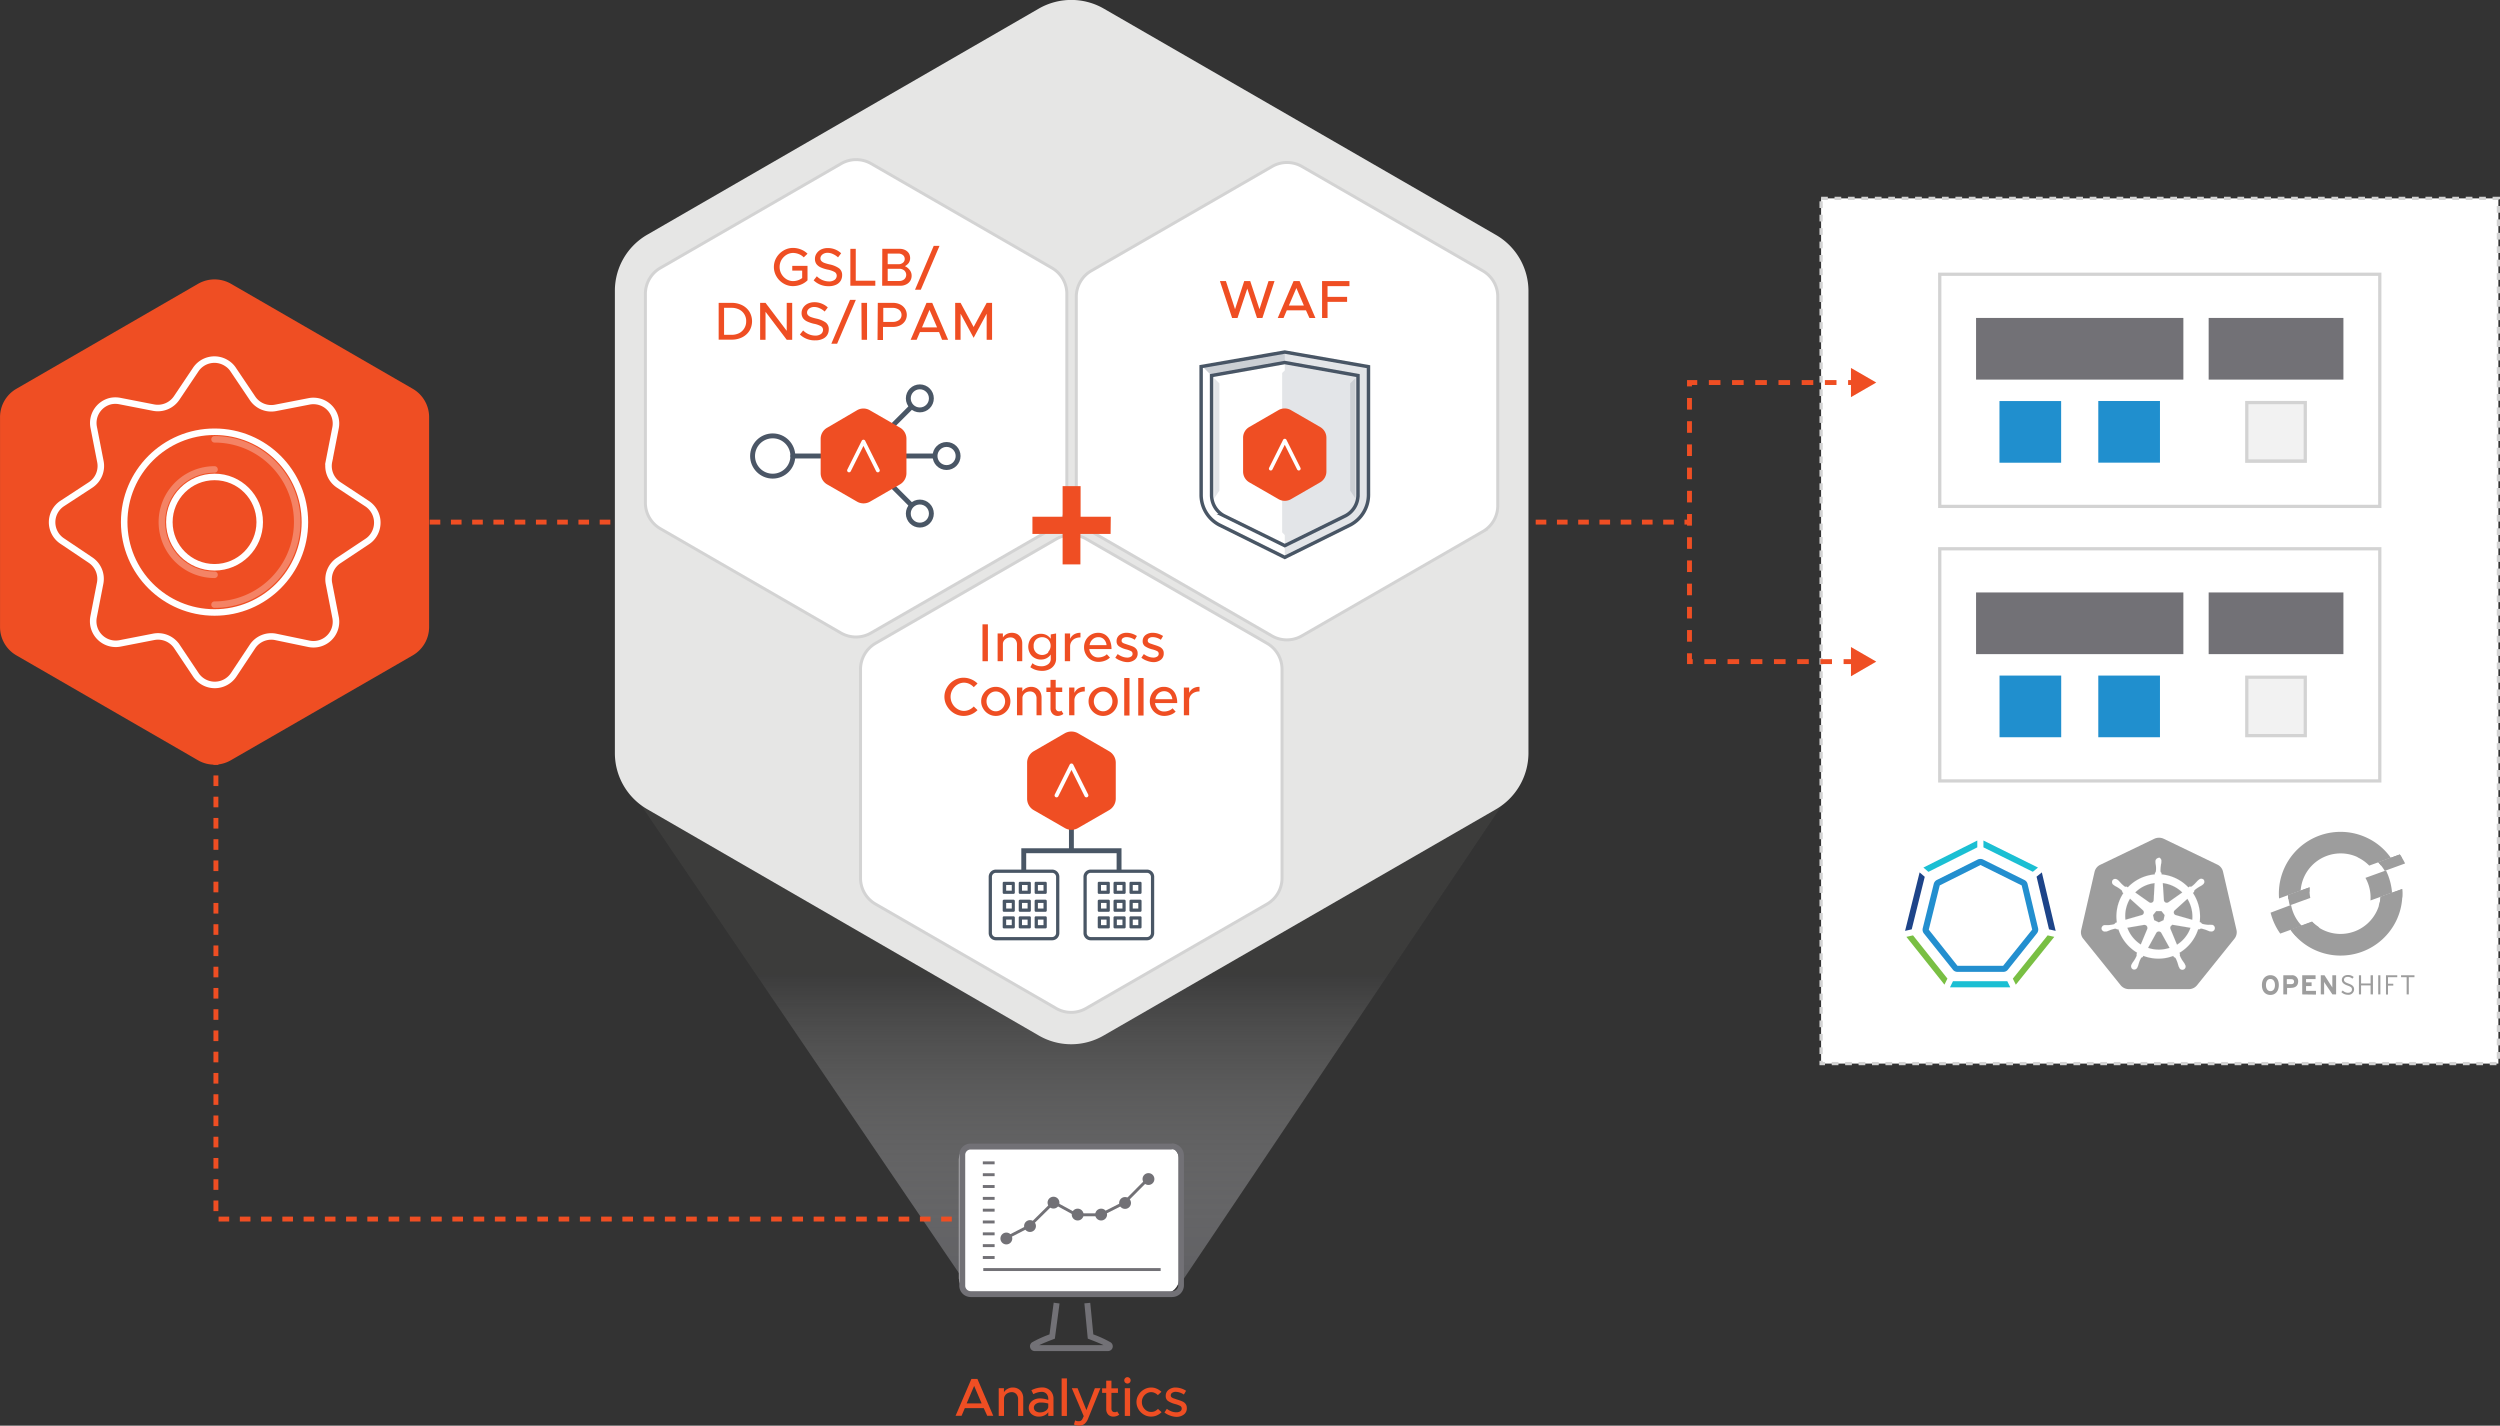 <svg xmlns="http://www.w3.org/2000/svg" xmlns:xlink="http://www.w3.org/1999/xlink" viewBox="0 0 383.49 218.69"><rect x="0" y="0" width="383.49" height="218.69" fill="#333333" stroke="none"/><defs><style>.cls-1{fill:url(#linear-gradient);}.cls-14,.cls-2,.cls-21,.cls-24,.cls-25,.cls-26,.cls-27,.cls-28,.cls-30,.cls-32,.cls-4,.cls-5{fill:none;}.cls-2,.cls-23,.cls-3,.cls-32{stroke:#ef4e23;}.cls-2,.cls-20,.cls-21,.cls-25,.cls-26,.cls-27,.cls-32,.cls-4,.cls-5,.cls-6,.cls-7{stroke-miterlimit:10;}.cls-2,.cls-25,.cls-26,.cls-27,.cls-32{stroke-width:0.75px;}.cls-2{stroke-dasharray:1.63 1.63;}.cls-23,.cls-3,.cls-31{fill:#ef4e23;}.cls-23,.cls-24,.cls-27,.cls-28,.cls-3,.cls-30,.cls-5{stroke-linecap:round;}.cls-23,.cls-24,.cls-28,.cls-3,.cls-30{stroke-linejoin:round;}.cls-3{stroke-width:0.85px;}.cls-14,.cls-24,.cls-28,.cls-30,.cls-4,.cls-5{stroke:#fff;}.cls-5{opacity:0.3;}.cls-22,.cls-5{isolation:isolate;}.cls-13,.cls-20,.cls-6,.cls-7{fill:#fff;}.cls-20,.cls-6,.cls-7{stroke:#d3d3d3;}.cls-6,.cls-7{stroke-width:0.5px;}.cls-6{stroke-dasharray:1.03 1.03;}.cls-8{fill:#727176;}.cls-9{fill:#208fce;}.cls-10{fill:#f2f2f2;}.cls-11{fill:#d3d3d3;}.cls-12{fill:#9d9d9d;}.cls-14{stroke-width:0.01px;}.cls-15{fill:#238fcf;}.cls-16{fill:#1bbfd3;}.cls-17{fill:#79bf43;}.cls-18{fill:#1d4489;}.cls-19{fill:#e6e6e5;}.cls-20{stroke-width:0.46px;}.cls-21,.cls-25,.cls-27{stroke:#495665;}.cls-21{stroke-width:0.53px;}.cls-22,.cls-29{fill:#495665;}.cls-22{opacity:0.15;}.cls-23{stroke-width:0.39px;}.cls-24{stroke-width:0.57px;}.cls-26{stroke:#4b5666;}.cls-28{stroke-width:0.59px;}.cls-30{stroke-width:0.61px;}.cls-32{stroke-dasharray:1.78 1.78;}</style><linearGradient id="linear-gradient" x1="164.35" y1="197.2" x2="164.35" y2="119.11" gradientUnits="userSpaceOnUse"><stop offset="0" stop-color="#727277" stop-opacity="0.7"/><stop offset="0.61" stop-color="#e6e6e5" stop-opacity="0.05"/></linearGradient></defs><g id="Layer_2" data-name="Layer 2"><g id="Layer_1-2" data-name="Layer 1"><polygon class="cls-1" points="148.39 197.2 95.35 119.11 233.35 119.11 180.93 197.13 148.39 197.2"/><line class="cls-2" x1="225.79" y1="80.09" x2="259.16" y2="80.09"/><line class="cls-2" x1="65.91" y1="80.09" x2="101.8" y2="80.09"/><g id="Layer_2-2" data-name="Layer 2"><g id="Layer_1-2-2" data-name="Layer 1-2"><path class="cls-3" d="M.43,64V96.17a4.59,4.59,0,0,0,2.31,4l27.84,16.08a4.6,4.6,0,0,0,4.62,0l27.89-16.08a4.61,4.61,0,0,0,2.31-4V64a4.6,4.6,0,0,0-2.31-4L35.22,43.9a4.65,4.65,0,0,0-4.62,0L2.74,60A4.6,4.6,0,0,0,.43,64Z"/><path class="cls-4" d="M35.79,56.72l2.94,4.37a3.46,3.46,0,0,0,3.53,1.48l5.14-1a3.46,3.46,0,0,1,4.07,4.07l-1,5.11a3.48,3.48,0,0,0,1.48,3.63l4.36,2.88a3.49,3.49,0,0,1,1,4.82,3.34,3.34,0,0,1-1,1l-4.36,2.9a3.47,3.47,0,0,0-1.48,3.57l1,5.14a3.45,3.45,0,0,1-2.7,4.07,3.51,3.51,0,0,1-1.37,0l-5.14-1.07a3.46,3.46,0,0,0-3.53,1.48l-2.9,4.37a3.49,3.49,0,0,1-5.77,0l-2.92-4.37a3.49,3.49,0,0,0-3.58-1.48l-5.13,1a3.46,3.46,0,0,1-4.07-2.71,3.51,3.51,0,0,1,0-1.37l1-5.14a3.46,3.46,0,0,0-1.48-3.56L9.55,83a3.45,3.45,0,0,1,0-5.77l4.36-2.85a3.48,3.48,0,0,0,1.48-3.63l-1-5.12A3.45,3.45,0,0,1,17,61.52a3.61,3.61,0,0,1,1.39,0l5.13,1a3.48,3.48,0,0,0,3.58-1.47L30,56.73a3.45,3.45,0,0,1,4.79-1A3.21,3.21,0,0,1,35.79,56.72Z"/><circle class="cls-4" cx="32.91" cy="80.09" r="6.93"/><path class="cls-5" d="M32.91,88.17a8.08,8.08,0,0,1,0-16.16"/><circle class="cls-4" cx="32.91" cy="80.09" r="13.86"/><path class="cls-5" d="M32.91,67.39a12.68,12.68,0,1,1,0,25.36"/></g></g><rect class="cls-6" x="279.35" y="30.43" width="103.89" height="132.72"/><rect class="cls-7" x="297.55" y="42.07" width="67.5" height="35.61"/><rect class="cls-8" x="303.12" y="48.77" width="31.8" height="9.46"/><rect class="cls-9" x="306.71" y="61.51" width="9.46" height="9.46" transform="translate(245.2 377.69) rotate(-90)"/><rect class="cls-9" x="321.87" y="61.51" width="9.46" height="9.46" transform="translate(260.36 392.84) rotate(-90)"/><rect class="cls-10" x="344.65" y="61.76" width="8.96" height="8.96"/><path class="cls-11" d="M353.37,62v8.46H344.9V62h8.47m.5-.5H344.4V71h9.47V61.51Z"/><rect class="cls-8" x="338.8" y="48.77" width="20.67" height="9.46"/><rect class="cls-7" x="297.55" y="84.18" width="67.5" height="35.61"/><rect class="cls-8" x="303.12" y="90.88" width="31.8" height="9.46"/><rect class="cls-9" x="306.71" y="103.63" width="9.46" height="9.46" transform="translate(203.09 419.8) rotate(-90)"/><rect class="cls-9" x="321.87" y="103.63" width="9.46" height="9.46" transform="translate(218.24 434.96) rotate(-90)"/><rect class="cls-10" x="344.65" y="103.88" width="8.96" height="8.96"/><path class="cls-11" d="M353.37,104.13v8.46H344.9v-8.46h8.47m.5-.5H344.4v9.46h9.47v-9.46Z"/><rect class="cls-8" x="338.8" y="90.88" width="20.67" height="9.46"/><path class="cls-12" d="M331.07,128.51a1.56,1.56,0,0,0-.6.15l-8.31,4a1.6,1.6,0,0,0-.86,1.07l-2.05,8.92a1.57,1.57,0,0,0,.21,1.21l.09.12,5.75,7.15a1.63,1.63,0,0,0,1.25.6h9.22a1.62,1.62,0,0,0,1.24-.59l5.75-7.15a1.59,1.59,0,0,0,.31-1.33L341,133.7a1.57,1.57,0,0,0-.86-1.07l-8.31-4A1.66,1.66,0,0,0,331.07,128.51Z"/><path class="cls-13" d="M331.14,142.88a.41.41,0,0,1,.21.05.41.41,0,0,1,.19.18h0l1.27,2.29a4.84,4.84,0,0,1-.51.14,5.09,5.09,0,0,1-2.8-.14l1.26-2.29h0A.46.46,0,0,1,331.14,142.88Zm-2.17-1a.43.43,0,0,1,.42.34.48.48,0,0,1,0,.27h0l-1,2.4a5.16,5.16,0,0,1-2.07-2.58l2.57-.44H329Zm4.35,0h.11l2.59.44a5.12,5.12,0,0,1-2.08,2.6l-1-2.42h0a.45.45,0,0,1,.21-.57A.53.53,0,0,1,333.32,141.82Zm-2.56-2.13h.8l.49.62-.17.78-.72.34-.72-.34-.18-.78Zm4.78-1.88a5.26,5.26,0,0,1,.75,3.23l-2.52-.72h0a.43.43,0,0,1-.31-.52.36.36,0,0,1,.14-.23h0Zm-8.78,0,1.95,1.75h0a.44.44,0,0,1,.06.6.39.39,0,0,1-.23.15h0l-2.51.72A5.16,5.16,0,0,1,326.76,137.81Zm5-2.41a5.15,5.15,0,0,1,3,1.44l-2.13,1.5h0a.44.44,0,0,1-.6-.08.42.42,0,0,1-.1-.25h0Zm-1.25,0-.14,2.61h0a.44.44,0,0,1-.44.42.45.45,0,0,1-.26-.08h0l-2.14-1.51a5,5,0,0,1,2.46-1.35Zm.63-3.86a.53.53,0,0,0-.5.56h0v.13a3.54,3.54,0,0,0,.07.47,4.87,4.87,0,0,1,0,.9.5.5,0,0,1-.16.26v.21a5.61,5.61,0,0,0-.9.14,6.44,6.44,0,0,0-3.25,1.85l-.18-.12a.38.38,0,0,1-.29,0,4.07,4.07,0,0,1-.67-.61c-.12-.12-.2-.23-.33-.35l-.11-.08a.54.54,0,0,0-.35-.13.45.45,0,0,0-.39.17.51.51,0,0,0,.12.73h0l.11.08a2.91,2.91,0,0,0,.41.24,5.51,5.51,0,0,1,.74.52.53.53,0,0,1,.1.29l.16.14a6.48,6.48,0,0,0-1,4.49l-.2.06a.92.92,0,0,1-.22.22,4.16,4.16,0,0,1-.89.14c-.16,0-.3,0-.48,0l-.13,0h0a.53.53,0,0,0-.42.61.52.52,0,0,0,.64.36h0l.13,0a4.49,4.49,0,0,0,.44-.17,4.61,4.61,0,0,1,.87-.26.59.59,0,0,1,.29.11l.21,0a6.54,6.54,0,0,0,2.87,3.58l-.09.22a.45.45,0,0,1,0,.28,4.52,4.52,0,0,1-.45.81,3.77,3.77,0,0,0-.26.39l-.07.14a.53.53,0,0,0,.21.7.52.52,0,0,0,.69-.28h0a.75.75,0,0,0,.06-.13c.07-.16.1-.3.15-.45a3.35,3.35,0,0,1,.38-.89.38.38,0,0,1,.22-.11l.11-.2a6.48,6.48,0,0,0,3.74.27,8.34,8.34,0,0,0,.85-.26,1.82,1.82,0,0,1,.1.19.42.42,0,0,1,.26.15,5.22,5.22,0,0,1,.34.84,4.75,4.75,0,0,0,.14.46l.07.12a.5.5,0,1,0,.89-.42.84.84,0,0,0-.06-.14,3.83,3.83,0,0,0-.27-.39,5,5,0,0,1-.44-.79.39.39,0,0,1,0-.29,1.56,1.56,0,0,1-.08-.21,6.43,6.43,0,0,0,2.86-3.6l.22,0a.38.38,0,0,1,.28-.11,4.76,4.76,0,0,1,.86.26c.16.06.28.12.45.17l.13,0h0a.5.5,0,1,0,.23-1l-.15,0a3.88,3.88,0,0,0-.48,0,5.14,5.14,0,0,1-.89-.15.52.52,0,0,1-.21-.21l-.2-.06a6.51,6.51,0,0,0-.11-2.32,6.43,6.43,0,0,0-.93-2.16l.18-.15a.43.43,0,0,1,.09-.29,5.51,5.51,0,0,1,.74-.52,2.91,2.91,0,0,0,.41-.24.48.48,0,0,0,.11-.09.52.52,0,0,0,.13-.73.54.54,0,0,0-.75,0l-.11.09c-.13.11-.21.22-.33.34a4.07,4.07,0,0,1-.67.61.46.46,0,0,1-.3,0l-.19.14a6.51,6.51,0,0,0-4.12-2,2,2,0,0,1,0-.22.39.39,0,0,1-.16-.25,5,5,0,0,1,.06-.9c0-.16.06-.3.07-.47s0-.1,0-.14A.53.53,0,0,0,331.16,131.54Z"/><path class="cls-14" d="M331.14,142.88a.41.41,0,0,1,.21.05.41.41,0,0,1,.19.18h0l1.27,2.29a4.84,4.84,0,0,1-.51.14,5.09,5.09,0,0,1-2.8-.14l1.26-2.29h0A.46.46,0,0,1,331.14,142.88Zm-2.17-1a.43.43,0,0,1,.42.34.48.48,0,0,1,0,.27h0l-1,2.4a5.16,5.16,0,0,1-2.07-2.58l2.57-.44H329Zm4.35,0h.11l2.59.44a5.12,5.12,0,0,1-2.08,2.6l-1-2.42h0a.45.45,0,0,1,.21-.57A.53.53,0,0,1,333.32,141.82Zm-2.56-2.13h.8l.49.62-.17.78-.72.34-.72-.34-.18-.78Zm4.78-1.88a5.26,5.26,0,0,1,.75,3.23l-2.52-.72h0a.43.43,0,0,1-.31-.52.36.36,0,0,1,.14-.23h0Zm-8.78,0,1.95,1.75h0a.44.44,0,0,1,.06.6.39.39,0,0,1-.23.15h0l-2.51.72A5.16,5.16,0,0,1,326.76,137.81Zm5-2.41a5.15,5.15,0,0,1,3,1.44l-2.13,1.5h0a.44.44,0,0,1-.6-.08.42.42,0,0,1-.1-.25h0Zm-1.25,0-.14,2.61h0a.44.44,0,0,1-.44.42.45.45,0,0,1-.26-.08h0l-2.14-1.51a5,5,0,0,1,2.46-1.35Zm.63-3.86a.53.53,0,0,0-.5.56h0v.13a3.54,3.54,0,0,0,.07.47,4.87,4.87,0,0,1,0,.9.5.5,0,0,1-.16.26v.21a5.61,5.61,0,0,0-.9.14,6.44,6.44,0,0,0-3.25,1.85l-.18-.12a.38.38,0,0,1-.29,0,4.07,4.07,0,0,1-.67-.61c-.12-.12-.2-.23-.33-.35l-.11-.08a.54.54,0,0,0-.35-.13.45.45,0,0,0-.39.17.51.51,0,0,0,.12.73h0l.11.08a2.91,2.91,0,0,0,.41.24,5.51,5.51,0,0,1,.74.52.53.53,0,0,1,.1.29l.16.14a6.48,6.48,0,0,0-1,4.49l-.2.06a.92.92,0,0,1-.22.22,4.16,4.16,0,0,1-.89.14c-.16,0-.3,0-.48,0l-.13,0h0a.53.53,0,0,0-.42.61.52.52,0,0,0,.64.36h0l.13,0a4.49,4.49,0,0,0,.44-.17,4.61,4.61,0,0,1,.87-.26.59.59,0,0,1,.29.11l.21,0a6.54,6.54,0,0,0,2.87,3.58l-.09.22a.45.45,0,0,1,0,.28,4.52,4.52,0,0,1-.45.81,3.77,3.77,0,0,0-.26.39l-.07.14a.53.53,0,0,0,.21.7.52.52,0,0,0,.69-.28h0a.75.75,0,0,0,.06-.13c.07-.16.1-.3.15-.45a3.35,3.35,0,0,1,.38-.89.38.38,0,0,1,.22-.11l.11-.2a6.48,6.48,0,0,0,3.74.27,8.34,8.34,0,0,0,.85-.26,1.82,1.82,0,0,1,.1.19.42.42,0,0,1,.26.15,5.22,5.22,0,0,1,.34.84,4.75,4.75,0,0,0,.14.46l.07.12a.5.5,0,1,0,.89-.42.84.84,0,0,0-.06-.14,3.83,3.83,0,0,0-.27-.39,5,5,0,0,1-.44-.79.39.39,0,0,1,0-.29,1.56,1.56,0,0,1-.08-.21,6.43,6.43,0,0,0,2.86-3.6l.22,0a.38.38,0,0,1,.28-.11,4.76,4.76,0,0,1,.86.26c.16.06.28.12.45.17l.13,0h0a.5.5,0,1,0,.23-1l-.15,0a3.88,3.88,0,0,0-.48,0,5.14,5.14,0,0,1-.89-.15.52.52,0,0,1-.21-.21l-.2-.06a6.51,6.51,0,0,0-.11-2.32,6.43,6.43,0,0,0-.93-2.16l.18-.15a.43.43,0,0,1,.09-.29,5.51,5.51,0,0,1,.74-.52,2.91,2.91,0,0,0,.41-.24.48.48,0,0,0,.11-.09.52.52,0,0,0,.13-.73.54.54,0,0,0-.75,0l-.11.09c-.13.11-.21.22-.33.34a4.07,4.07,0,0,1-.67.61.46.46,0,0,1-.3,0l-.19.14a6.51,6.51,0,0,0-4.12-2,2,2,0,0,1,0-.22.39.39,0,0,1-.16-.25,5,5,0,0,1,.06-.9c0-.16.06-.3.07-.47s0-.1,0-.14A.53.53,0,0,0,331.16,131.54Z"/><path id="path44560" class="cls-12" d="M368.93,132.45a9.58,9.58,0,0,0-.81-1.38l-3.31,1.21a6.18,6.18,0,0,1,1,1.31Zm-14.64,3.66-3.31,1.2a9,9,0,0,0,.26,1.57l3.15-1.14a5.92,5.92,0,0,1-.1-1.63"/><path id="path44564" class="cls-12" d="M361.64,131.51a6.11,6.11,0,0,1,1.79,1.27l3.31-1.2a9.3,9.3,0,0,0-3.69-3.08,9.46,9.46,0,0,0-13.45,9.32l3.31-1.21a6.27,6.27,0,0,1,.55-2.13,6.16,6.16,0,0,1,8.18-3"/><path id="path44572" class="cls-12" d="M365.17,137.56a6,6,0,0,1-.55,2.13,6.16,6.16,0,0,1-8.18,3,5.93,5.93,0,0,1-1.79-1.27l-3.31,1.2a9.33,9.33,0,0,0,3.7,3.08,9.49,9.49,0,0,0,12.59-4.58,9.39,9.39,0,0,0,.85-4.73l-3.31,1.2Z"/><path id="path44576" class="cls-12" d="M366,133.52l-3.15,1.14a6.14,6.14,0,0,1,.77,3.47l3.31-1.2a9.56,9.56,0,0,0-.93-3.41m-14.54,5.29L348.3,140a9.58,9.58,0,0,0,1.48,3.21l3.3-1.2a6.18,6.18,0,0,1-1.63-3.15"/><path id="path44584" class="cls-12" d="M368.45,131.57c-.1-.17-.21-.33-.33-.5l-3.31,1.21a6,6,0,0,1,.41.47Zm-14.17,5.2a4.85,4.85,0,0,1,0-.66l-3.31,1.2c0,.22,0,.43.07.64l3.23-1.18Z"/><path id="path44588" class="cls-12" d="M368.48,136.36l-3.31,1.2a5.42,5.42,0,0,1-.28,1.42l3.6-1.31a9.53,9.53,0,0,0,0-1.31m-17.14,6.23a11.8,11.8,0,0,0,.84,1l3.6-1.32a5.93,5.93,0,0,1-1.13-.91Z"/><path id="path44622" class="cls-12" d="M368.31,149.6v.3h.86v2.64h.33V149.9h.87v-.3Zm-2,.3v1h.81v.29h-.81v1.37H366V149.6h1.73v.3Zm-1.5-.3h.33v2.94h-.33Zm-1.17,2.94v-1.38h-1.46v1.38h-.33V149.6h.33v1.26h1.46V149.6H364v2.94Zm-3.49.05a1.39,1.39,0,0,1-1-.41l.22-.24a1.13,1.13,0,0,0,.78.35c.39,0,.63-.19.63-.5s-.16-.43-.7-.62-.85-.44-.85-.86.37-.75.92-.75a1.31,1.31,0,0,1,.9.31l-.21.26a1,1,0,0,0-.71-.28c-.4,0-.57.21-.57.44s.11.38.7.59.85.45.85.89a.86.86,0,0,1-1,.82m-2.32-.05-1.08-1.6a3.64,3.64,0,0,1-.2-.33v1.93H356V149.6h.57l1,1.56a2.64,2.64,0,0,1,.2.33V149.6h.58v2.94Zm-4.64,0V149.6h2.05v.58h-1.46v.51h.85v.57h-.85V152h1.52v.57Zm-1.67-1h-.65v1h-.58V149.6h1.28a.91.91,0,0,1,1,.93c0,.69-.45,1-1.06,1m0-1.33h-.68v.76h.69c.27,0,.42-.13.42-.38s-.17-.38-.43-.38m-3.2,2.42c-.77,0-1.3-.56-1.3-1.51s.54-1.52,1.3-1.52,1.29.56,1.29,1.51-.53,1.52-1.29,1.52m0-2.45c-.41,0-.68.33-.68.93s.28.94.69.94.69-.34.69-.93-.29-.94-.7-.94"/><path class="cls-15" d="M307.27,149.08h-7a.87.87,0,0,1-.71-.34l-4.45-5.56a.93.93,0,0,1-.17-.79l1.69-6.81a.93.93,0,0,1,.48-.6l6.27-3.14a1,1,0,0,1,.81,0l6.35,3.15a.91.91,0,0,1,.48.6l1.62,6.81a.93.93,0,0,1-.18.77L308,148.75A.87.87,0,0,1,307.27,149.08Zm-7-.93h7l4.46-5.55-1.61-6.78-6.32-3.13-6.25,3.13-1.68,6.79Z"/><polygon class="cls-16" points="311.83 133.73 312.62 133.08 304.25 128.93 304.25 129.98 311.83 133.73"/><polygon class="cls-17" points="293.45 143.48 292.43 143.71 298.27 151.04 298.73 150.11 293.45 143.48"/><polygon class="cls-16" points="303.31 129.98 303.31 128.93 295.04 133.08 295.81 133.74 303.31 129.98"/><polygon class="cls-18" points="295.25 134.5 294.46 133.82 292.23 142.79 293.25 142.56 295.25 134.5"/><polygon class="cls-18" points="314.31 142.56 315.33 142.79 313.21 133.82 312.4 134.48 314.31 142.56"/><polygon class="cls-17" points="314.1 143.48 308.76 150.12 309.22 151.05 315.12 143.71 314.1 143.48"/><polygon class="cls-16" points="299.58 150.51 299.12 151.45 308.37 151.45 307.91 150.51 299.58 150.51"/><path class="cls-19" d="M94.32,44.64v70.88a9.94,9.94,0,0,0,5,8.63l60,34.68a9.91,9.91,0,0,0,10,0l60.14-34.68a10,10,0,0,0,5-8.63V44.64a9.94,9.94,0,0,0-5-8.61L169.33,1.33a10,10,0,0,0-10,0L99.29,36A9.93,9.93,0,0,0,94.32,44.64Z"/><path class="cls-20" d="M132,102.68v32a4.6,4.6,0,0,0,2.3,4l27.71,16a4.59,4.59,0,0,0,4.59,0l27.76-16a4.6,4.6,0,0,0,2.3-4v-32a4.6,4.6,0,0,0-2.3-4l-27.73-16a4.61,4.61,0,0,0-4.6,0l-27.73,16A4.62,4.62,0,0,0,132,102.68Z"/><path class="cls-20" d="M99,45.1v32a4.58,4.58,0,0,0,2.3,4l27.7,16a4.61,4.61,0,0,0,4.6,0l27.76-16a4.57,4.57,0,0,0,2.29-4v-32a4.59,4.59,0,0,0-2.29-4l-27.73-16a4.61,4.61,0,0,0-4.6,0l-27.73,16A4.6,4.6,0,0,0,99,45.1Z"/><path class="cls-20" d="M165.1,45.54v32a4.58,4.58,0,0,0,2.3,4l27.7,16a4.61,4.61,0,0,0,4.6,0l27.75-16a4.58,4.58,0,0,0,2.3-4v-32a4.58,4.58,0,0,0-2.3-4l-27.73-16a4.59,4.59,0,0,0-4.59,0l-27.73,16A4.6,4.6,0,0,0,165.1,45.54Z"/><g id="Layer_2-3" data-name="Layer 2"><g id="Layer_1-2-3" data-name="Layer 1-2"><path class="cls-13" d="M187,80.5a5.2,5.2,0,0,1-2.75-4.59V56.23L197.08,54l12.84,2.25V75.91a5.22,5.22,0,0,1-2.75,4.59l-10.09,5Z"/><path class="cls-13" d="M187,80.5a5.2,5.2,0,0,1-2.75-4.59V56.23L197.08,54l12.84,2.25V75.91a5.22,5.22,0,0,1-2.75,4.59l-10.09,5Z"/><path class="cls-21" d="M187,80.5a5.2,5.2,0,0,1-2.75-4.59V56.23L197.08,54l12.84,2.25V75.91a5.22,5.22,0,0,1-2.75,4.59l-10.09,5Z"/><path class="cls-21" d="M185.85,75.91V57.61l11.23-2,11.23,2v18.3a3.61,3.61,0,0,1-1.9,3.2l-9.33,4.59-9.33-4.59A3.61,3.61,0,0,1,185.85,75.91Z"/><path class="cls-22" d="M197.08,55.6l11.23,2v18.3a3.61,3.61,0,0,1-1.9,3.2l-9.33,4.59V82.08l-.4-.41V57.21l.4-.39Z"/><path class="cls-22" d="M209.92,56.23,197.08,54l-12.72,2.14,1.49,1.49,11.23-2,11.23,2V76.18A3.19,3.19,0,0,1,206.62,79l-9.54,4.68V85.5l10.3-5.1a4.84,4.84,0,0,0,2.54-4.24Z"/><polygon class="cls-22" points="197.08 53.98 184.36 56.12 185.85 57.61 197.08 55.6 197.08 53.98"/><polyline class="cls-22" points="186.25 76.46 187.05 75.26 187.05 58.81 186.25 58.01"/><polyline class="cls-22" points="207.91 76.46 207.11 75.26 207.11 58.81 207.91 58.01"/><path class="cls-23" d="M190.88,67.16v5.17a1.72,1.72,0,0,0,.85,1.49l4.49,2.58a1.71,1.71,0,0,0,1.72,0l4.47-2.58a1.73,1.73,0,0,0,.86-1.49V67.16a1.71,1.71,0,0,0-.86-1.49l-4.48-2.59a1.71,1.71,0,0,0-1.72,0l-4.48,2.59A1.7,1.7,0,0,0,190.88,67.16Z"/><polyline class="cls-24" points="194.93 71.89 197.08 67.59 199.23 71.89"/></g></g><g id="Layer_2-4" data-name="Layer 2"><g id="Layer_1-2-4" data-name="Layer 1-2"><circle class="cls-25" cx="145.2" cy="69.95" r="1.77"/><circle class="cls-26" cx="118.53" cy="69.95" r="3.09"/><line class="cls-27" x1="125.88" y1="69.95" x2="121.62" y2="69.95"/><line class="cls-27" x1="143.28" y1="69.95" x2="139.01" y2="69.95"/><circle class="cls-25" cx="141.1" cy="61.11" r="1.77"/><line class="cls-27" x1="139.74" y1="62.47" x2="137" y2="65.21"/><circle class="cls-25" cx="141.1" cy="78.78" r="1.77"/><line class="cls-27" x1="139.74" y1="77.42" x2="137" y2="74.68"/><path class="cls-23" d="M126.08,67.29V72.6a1.81,1.81,0,0,0,.9,1.54l4.6,2.65a1.8,1.8,0,0,0,1.77,0l4.6-2.65a1.81,1.81,0,0,0,.9-1.54V67.29a1.78,1.78,0,0,0-.9-1.53l-4.62-2.66a1.75,1.75,0,0,0-1.77,0L127,65.77A1.76,1.76,0,0,0,126.08,67.29Z"/><polyline class="cls-28" points="130.24 72.16 132.45 67.74 134.66 72.16"/></g></g><polyline class="cls-27" points="157.04 136.36 157.04 130.5 171.66 130.5 171.66 136.9"/><rect class="cls-13" x="151.91" y="133.64" width="10.34" height="10.34" rx="0.86"/><path class="cls-29" d="M161.39,133.89a.62.62,0,0,1,.61.61v8.63a.62.62,0,0,1-.61.61h-8.62a.61.61,0,0,1-.61-.61V134.5a.61.61,0,0,1,.61-.61h8.62m0-.5h-8.62a1.11,1.11,0,0,0-1.11,1.11v8.63a1.11,1.11,0,0,0,1.11,1.11h8.62a1.11,1.11,0,0,0,1.11-1.11V134.5a1.11,1.11,0,0,0-1.11-1.11Z"/><polygon class="cls-13" points="158.9 142.16 158.96 140.75 160.38 140.81 160.32 142.16 158.9 142.16"/><path class="cls-29" d="M160.07,141.06v.85h-.86v-.85h.86m.31-.5H158.9a.18.18,0,0,0-.19.19v1.47a.18.18,0,0,0,.19.19h1.48a.19.19,0,0,0,.19-.19v-1.47a.19.19,0,0,0-.19-.19Z"/><polygon class="cls-13" points="156.46 142.16 156.52 140.75 157.94 140.81 157.88 142.16 156.46 142.16"/><path class="cls-29" d="M157.63,141.06v.85h-.86v-.85h.86m.31-.5h-1.48a.19.19,0,0,0-.19.19v1.47a.19.19,0,0,0,.19.19h1.48a.18.18,0,0,0,.19-.19v-1.47a.18.18,0,0,0-.19-.19Z"/><polygon class="cls-13" points="154.03 142.16 154.09 140.75 155.51 140.81 155.45 142.16 154.03 142.16"/><path class="cls-29" d="M155.2,141.06v.85h-.86v-.85h.86m.31-.5H154a.18.18,0,0,0-.19.19v1.47a.18.18,0,0,0,.19.19h1.48a.19.19,0,0,0,.19-.19v-1.47a.19.19,0,0,0-.19-.19Z"/><polygon class="cls-13" points="158.9 139.62 158.96 138.2 160.38 138.26 160.32 139.62 158.9 139.62"/><path class="cls-29" d="M160.07,138.51v.86h-.86v-.86h.86m.31-.5H158.9a.19.19,0,0,0-.19.19v1.48a.19.19,0,0,0,.19.19h1.48a.2.2,0,0,0,.19-.19V138.2a.2.2,0,0,0-.19-.19Z"/><polygon class="cls-13" points="156.46 139.62 156.52 138.2 157.94 138.26 157.88 139.62 156.46 139.62"/><path class="cls-29" d="M157.63,138.51v.86h-.86v-.86h.86m.31-.5h-1.48a.2.2,0,0,0-.19.19v1.48a.2.2,0,0,0,.19.19h1.48a.19.19,0,0,0,.19-.19V138.2a.19.19,0,0,0-.19-.19Z"/><polygon class="cls-13" points="154.03 139.62 154.09 138.2 155.51 138.26 155.45 139.62 154.03 139.62"/><path class="cls-29" d="M155.2,138.51v.86h-.86v-.86h.86m.31-.5H154a.19.19,0,0,0-.19.19v1.48a.19.19,0,0,0,.19.19h1.48a.2.2,0,0,0,.19-.19V138.2a.2.2,0,0,0-.19-.19Z"/><polygon class="cls-13" points="158.9 136.87 158.96 135.45 160.38 135.51 160.32 136.87 158.9 136.87"/><path class="cls-29" d="M160.07,135.76v.86h-.86v-.86h.86m.31-.5H158.9a.19.19,0,0,0-.19.19v1.48a.19.19,0,0,0,.19.19h1.48a.2.2,0,0,0,.19-.19v-1.48a.2.2,0,0,0-.19-.19Z"/><polygon class="cls-13" points="156.46 136.87 156.52 135.45 157.94 135.51 157.88 136.87 156.46 136.87"/><path class="cls-29" d="M157.63,135.76v.86h-.86v-.86h.86m.31-.5h-1.48a.2.2,0,0,0-.19.19v1.48a.2.2,0,0,0,.19.19h1.48a.19.19,0,0,0,.19-.19v-1.48a.19.19,0,0,0-.19-.19Z"/><polygon class="cls-13" points="154.03 136.87 154.09 135.45 155.51 135.51 155.45 136.87 154.03 136.87"/><path class="cls-29" d="M155.2,135.76v.86h-.86v-.86h.86m.31-.5H154a.19.19,0,0,0-.19.19v1.48a.19.19,0,0,0,.19.19h1.48a.2.2,0,0,0,.19-.19v-1.48a.2.2,0,0,0-.19-.19Z"/><rect class="cls-13" x="166.45" y="133.64" width="10.34" height="10.34" rx="0.86"/><path class="cls-29" d="M175.94,133.89a.62.62,0,0,1,.61.61v8.63a.62.62,0,0,1-.61.61h-8.63a.62.62,0,0,1-.61-.61V134.5a.62.62,0,0,1,.61-.61h8.63m0-.5h-8.63a1.11,1.11,0,0,0-1.11,1.11v8.63a1.11,1.11,0,0,0,1.11,1.11h8.63a1.11,1.11,0,0,0,1.11-1.11V134.5a1.11,1.11,0,0,0-1.11-1.11Z"/><polygon class="cls-13" points="173.45 142.16 173.51 140.75 174.92 140.81 174.87 142.16 173.45 142.16"/><path class="cls-29" d="M174.61,141.06v.85h-.85v-.85h.85m.31-.5h-1.47a.18.18,0,0,0-.19.19v1.47a.18.18,0,0,0,.19.19h1.47a.18.18,0,0,0,.19-.19v-1.47a.18.18,0,0,0-.19-.19Z"/><polygon class="cls-13" points="171.01 142.16 171.07 140.75 172.49 140.81 172.43 142.16 171.01 142.16"/><path class="cls-29" d="M172.18,141.06v.85h-.86v-.85h.86m.31-.5H171a.19.19,0,0,0-.19.19v1.47a.19.19,0,0,0,.19.19h1.48a.19.19,0,0,0,.19-.19v-1.47a.19.19,0,0,0-.19-.19Z"/><polygon class="cls-13" points="168.58 142.16 168.64 140.75 170.05 140.81 170 142.16 168.58 142.16"/><path class="cls-29" d="M169.74,141.06v.85h-.85v-.85h.85m.31-.5h-1.47a.18.18,0,0,0-.19.19v1.47a.18.18,0,0,0,.19.19h1.47a.18.18,0,0,0,.19-.19v-1.47a.18.18,0,0,0-.19-.19Z"/><polygon class="cls-13" points="173.45 139.62 173.51 138.2 174.92 138.26 174.87 139.62 173.45 139.62"/><path class="cls-29" d="M174.61,138.51v.86h-.85v-.86h.85m.31-.5h-1.47a.19.19,0,0,0-.19.19v1.48a.19.19,0,0,0,.19.19h1.47a.19.19,0,0,0,.19-.19V138.2a.19.19,0,0,0-.19-.19Z"/><polygon class="cls-13" points="171.01 139.62 171.07 138.2 172.49 138.26 172.43 139.62 171.01 139.62"/><path class="cls-29" d="M172.18,138.51v.86h-.86v-.86h.86m.31-.5H171a.2.2,0,0,0-.19.19v1.48a.2.2,0,0,0,.19.19h1.48a.2.2,0,0,0,.19-.19V138.2a.2.2,0,0,0-.19-.19Z"/><polygon class="cls-13" points="168.58 139.62 168.64 138.2 170.05 138.26 170 139.62 168.58 139.62"/><path class="cls-29" d="M169.74,138.51v.86h-.85v-.86h.85m.31-.5h-1.47a.19.19,0,0,0-.19.19v1.48a.19.19,0,0,0,.19.19h1.47a.19.19,0,0,0,.19-.19V138.2a.19.19,0,0,0-.19-.19Z"/><polygon class="cls-13" points="173.45 136.87 173.51 135.45 174.92 135.51 174.87 136.87 173.45 136.87"/><path class="cls-29" d="M174.61,135.76v.86h-.85v-.86h.85m.31-.5h-1.47a.19.19,0,0,0-.19.19v1.48a.19.19,0,0,0,.19.19h1.47a.19.19,0,0,0,.19-.19v-1.48a.19.19,0,0,0-.19-.19Z"/><polygon class="cls-13" points="171.01 136.87 171.07 135.45 172.49 135.51 172.43 136.87 171.01 136.87"/><path class="cls-29" d="M172.18,135.76v.86h-.86v-.86h.86m.31-.5H171a.2.2,0,0,0-.19.19v1.48a.2.2,0,0,0,.19.19h1.48a.2.2,0,0,0,.19-.19v-1.48a.2.2,0,0,0-.19-.19Z"/><polygon class="cls-13" points="168.58 136.87 168.64 135.45 170.05 135.51 170 136.87 168.58 136.87"/><path class="cls-29" d="M169.74,135.76v.86h-.85v-.86h.85m.31-.5h-1.47a.19.19,0,0,0-.19.19v1.48a.19.19,0,0,0,.19.19h1.47a.19.19,0,0,0,.19-.19v-1.48a.19.19,0,0,0-.19-.19Z"/><line class="cls-27" x1="164.35" y1="124.31" x2="164.35" y2="130.39"/><path class="cls-23" d="M157.75,117v5.51a1.84,1.84,0,0,0,.91,1.59l4.78,2.75a1.82,1.82,0,0,0,1.83,0l4.77-2.75a1.85,1.85,0,0,0,.92-1.59V117a1.84,1.84,0,0,0-.92-1.59l-4.77-2.76a1.88,1.88,0,0,0-1.84,0l-4.77,2.76A1.86,1.86,0,0,0,157.75,117Z"/><polyline class="cls-30" points="162.07 122.01 164.36 117.42 166.65 122.01"/><path class="cls-31" d="M121.53,40.78h2.34V43a3,3,0,0,1-1,.65,3.31,3.31,0,0,1-1.22.24,2.79,2.79,0,0,1-1.46-.4,3,3,0,0,1-1.08-1.08,2.85,2.85,0,0,1,0-2.91,3.07,3.07,0,0,1,1.08-1.07,2.79,2.79,0,0,1,1.46-.4,3.31,3.31,0,0,1,1.22.24,2.89,2.89,0,0,1,1,.65l-.58.56a2.06,2.06,0,0,0-.75-.5,2.41,2.41,0,0,0-.9-.18,2,2,0,0,0-1,.29,2.33,2.33,0,0,0-.77.79,2.2,2.2,0,0,0,0,2.15,2.27,2.27,0,0,0,.77.8,2,2,0,0,0,1,.29,2.43,2.43,0,0,0,.74-.12,2.25,2.25,0,0,0,.67-.35V41.51h-1.52Z"/><path class="cls-31" d="M124.81,43l.49-.62a2.67,2.67,0,0,0,1.86.79,1.42,1.42,0,0,0,.88-.25.8.8,0,0,0,.31-.62.65.65,0,0,0-.33-.58,3.73,3.73,0,0,0-1.09-.37,5.18,5.18,0,0,1-1.05-.34,1.7,1.7,0,0,1-.64-.5,1.35,1.35,0,0,1-.23-.8,1.47,1.47,0,0,1,.26-.85,1.79,1.79,0,0,1,.7-.6,2.37,2.37,0,0,1,1-.21,3,3,0,0,1,1.13.21,3,3,0,0,1,.93.59l-.48.63a2.76,2.76,0,0,0-.78-.51,1.91,1.91,0,0,0-.84-.19,1.23,1.23,0,0,0-.55.12,1,1,0,0,0-.39.31.73.73,0,0,0-.14.42.57.57,0,0,0,.16.42,1.2,1.2,0,0,0,.45.28,6.81,6.81,0,0,0,.81.23,3.94,3.94,0,0,1,1.43.59,1.26,1.26,0,0,1,.48,1.07,1.63,1.63,0,0,1-.24.87,1.58,1.58,0,0,1-.7.59,2.57,2.57,0,0,1-1.12.22A3.2,3.2,0,0,1,124.81,43Z"/><path class="cls-31" d="M134.27,43.06v.77h-3.83V38.17h.83v4.89Z"/><path class="cls-31" d="M135.34,38.17H138a1.89,1.89,0,0,1,.84.18,1.46,1.46,0,0,1,.57.5,1.4,1.4,0,0,1,.2.73,1.33,1.33,0,0,1-.2.73,1.73,1.73,0,0,1-.6.52,2,2,0,0,1,.76.62,1.4,1.4,0,0,1,.27.84,1.46,1.46,0,0,1-.22.8,1.49,1.49,0,0,1-.62.54,1.87,1.87,0,0,1-.9.2h-2.78Zm2.47,2.36a1.05,1.05,0,0,0,.7-.23.72.72,0,0,0,.27-.58.75.75,0,0,0-.27-.59,1.05,1.05,0,0,0-.7-.23h-1.64v1.63Zm.13,2.57a1.16,1.16,0,0,0,.77-.26.91.91,0,0,0,0-1.35,1.16,1.16,0,0,0-.77-.26h-1.77V43.1Z"/><path class="cls-31" d="M143.23,37.71h.89l-2.87,6.73h-.89Z"/><path class="cls-31" d="M110.24,46.46h2a3.5,3.5,0,0,1,1.61.36,2.78,2.78,0,0,1,1.11,1,2.86,2.86,0,0,1,0,2.92,2.78,2.78,0,0,1-1.11,1,3.5,3.5,0,0,1-1.61.36h-2Zm2,4.9a2.56,2.56,0,0,0,1.15-.26,2,2,0,0,0,1.07-1.81,1.94,1.94,0,0,0-1.07-1.81,2.56,2.56,0,0,0-1.15-.26h-1.17v4.14Z"/><path class="cls-31" d="M116.6,46.46h.83l3.25,4.29V46.46h.84v5.66h-.84l-3.25-4.29v4.29h-.83Z"/><path class="cls-31" d="M122.7,51.31l.5-.62a2.65,2.65,0,0,0,1.86.79,1.42,1.42,0,0,0,.88-.25.8.8,0,0,0,.31-.62.65.65,0,0,0-.33-.58,3.73,3.73,0,0,0-1.09-.37,5.18,5.18,0,0,1-1-.34,1.63,1.63,0,0,1-.64-.5,1.35,1.35,0,0,1-.23-.8,1.47,1.47,0,0,1,.26-.85,1.79,1.79,0,0,1,.7-.6,2.37,2.37,0,0,1,1-.21,2.87,2.87,0,0,1,1.12.21,3,3,0,0,1,.94.59l-.48.63a2.76,2.76,0,0,0-.78-.51,1.94,1.94,0,0,0-.84-.19,1.23,1.23,0,0,0-.55.12,1,1,0,0,0-.39.31.73.73,0,0,0-.14.42.57.57,0,0,0,.16.42,1.2,1.2,0,0,0,.45.28,6.81,6.81,0,0,0,.81.23,3.94,3.94,0,0,1,1.43.59,1.26,1.26,0,0,1,.48,1.07,1.63,1.63,0,0,1-.24.87,1.55,1.55,0,0,1-.71.59,2.53,2.53,0,0,1-1.11.22A3.24,3.24,0,0,1,122.7,51.31Z"/><path class="cls-31" d="M130.39,46h.89l-2.87,6.73h-.89Z"/><path class="cls-31" d="M132.14,46.46H133v5.66h-.83Z"/><path class="cls-31" d="M134.65,46.46H137a2.46,2.46,0,0,1,1.06.23,1.89,1.89,0,0,1,.76.66,1.77,1.77,0,0,1,0,1.91,1.89,1.89,0,0,1-.76.66,2.46,2.46,0,0,1-1.06.23h-1.55v2h-.84Zm2.26,2.92a1.63,1.63,0,0,0,1-.29.93.93,0,0,0,.38-.78,1,1,0,0,0-.38-.79,1.63,1.63,0,0,0-1-.29h-1.42v2.15Z"/><path class="cls-31" d="M144.05,50.94h-2.93l-.51,1.18h-.92l2.43-5.66H143l2.44,5.66h-.93Zm-.31-.72-1.16-2.69-1.15,2.69Z"/><path class="cls-31" d="M146.52,46.46h.83l2,3.7,2-3.7h.83v5.66h-.83v-4l-2,3.7-2-3.7v4h-.83Z"/><path class="cls-31" d="M187.13,43.11h.92l1.4,4.32,1.41-4.32h.92l1.42,4.32,1.39-4.32h.92l-1.86,5.67h-.83l-1.49-4.51-1.5,4.51H189Z"/><path class="cls-31" d="M200.33,47.6h-2.94l-.5,1.18H196l2.43-5.67h.92l2.43,5.67h-.92Zm-.32-.73-1.15-2.69-1.15,2.69Z"/><path class="cls-31" d="M203.64,43.89v1.65h3v.77h-3v2.47h-.84V43.11H207v.78Z"/><path class="cls-31" d="M150.71,95.77h.83v5.66h-.83Z"/><path class="cls-31" d="M156.05,97.27a1.49,1.49,0,0,1,.56.58,1.77,1.77,0,0,1,.2.87v2.71H156V98.86a1.12,1.12,0,0,0-.27-.78.91.91,0,0,0-.71-.3,1.31,1.31,0,0,0-.59.13,1.19,1.19,0,0,0-.43.37.9.9,0,0,0-.16.5v2.65h-.81V97.17h.81v.62a1.48,1.48,0,0,1,.56-.52,1.69,1.69,0,0,1,.8-.2A1.73,1.73,0,0,1,156.05,97.27Z"/><path class="cls-31" d="M162,97.17V101a1.75,1.75,0,0,1-.27,1,1.86,1.86,0,0,1-.77.67,2.52,2.52,0,0,1-1.12.24,3.31,3.31,0,0,1-1-.16,2.67,2.67,0,0,1-.79-.41l.33-.61a1.65,1.65,0,0,0,.58.34,2.17,2.17,0,0,0,.76.13,1.65,1.65,0,0,0,1.07-.32,1,1,0,0,0,.39-.86v-.62a1.74,1.74,0,0,1-.64.57,1.79,1.79,0,0,1-.86.2,1.84,1.84,0,0,1-1-.26,1.8,1.8,0,0,1-.7-.72,2.19,2.19,0,0,1-.25-1,2.26,2.26,0,0,1,.25-1,1.8,1.8,0,0,1,.7-.72,1.93,1.93,0,0,1,1-.25,1.91,1.91,0,0,1,.86.2,1.85,1.85,0,0,1,.64.57v-.67ZM160.79,100a1.4,1.4,0,0,0,0-1.9,1.38,1.38,0,0,0-1.86,0,1.27,1.27,0,0,0-.37,1,1.29,1.29,0,0,0,.37,1,1.35,1.35,0,0,0,1.86,0Z"/><path class="cls-31" d="M164.74,97.32a1.82,1.82,0,0,1,1-.25v.71a1.84,1.84,0,0,0-.83.17,1.3,1.3,0,0,0-.76,1.21v2.27h-.81V97.17h.81V98A1.57,1.57,0,0,1,164.74,97.32Z"/><path class="cls-31" d="M169.22,100.71a1.45,1.45,0,0,0,.56-.35l.48.51a2.21,2.21,0,0,1-.77.48,2.72,2.72,0,0,1-1,.18,2.2,2.2,0,0,1-1.09-.29,2.1,2.1,0,0,1-.81-.81,2.21,2.21,0,0,1-.3-1.14,2.3,2.3,0,0,1,.29-1.14,2.13,2.13,0,0,1,1.86-1.08,2,2,0,0,1,1.1.3,1.92,1.92,0,0,1,.71.87,3.31,3.31,0,0,1,.25,1.32h-3.41a1.52,1.52,0,0,0,.45.93,1.3,1.3,0,0,0,.94.36A2,2,0,0,0,169.22,100.71Zm-1.61-2.64a1.46,1.46,0,0,0-.47.89h2.6a1.46,1.46,0,0,0-.39-.88,1.14,1.14,0,0,0-.86-.34A1.28,1.28,0,0,0,167.61,98.07Z"/><path class="cls-31" d="M171.94,101.36a2.66,2.66,0,0,1-.86-.47l.37-.56a2.77,2.77,0,0,0,.73.4,2,2,0,0,0,.72.14,1,1,0,0,0,.61-.16.47.47,0,0,0,.22-.42.44.44,0,0,0-.24-.41,3.4,3.4,0,0,0-.75-.27,3.41,3.41,0,0,1-1.12-.49.9.9,0,0,1-.34-.76,1.15,1.15,0,0,1,.43-.94,1.74,1.74,0,0,1,1.12-.35,2.54,2.54,0,0,1,.81.13,3.13,3.13,0,0,1,.76.36l-.34.58a2.3,2.3,0,0,0-1.23-.41,1.06,1.06,0,0,0-.56.14.45.45,0,0,0-.22.4.36.36,0,0,0,.1.27,1,1,0,0,0,.3.17l.62.21c.3.1.55.18.75.27a1.3,1.3,0,0,1,.49.38,1,1,0,0,1,.2.64,1.17,1.17,0,0,1-.45,1,1.82,1.82,0,0,1-1.17.36A2.89,2.89,0,0,1,171.94,101.36Z"/><path class="cls-31" d="M175.94,101.36a2.77,2.77,0,0,1-.86-.47l.38-.56a2.57,2.57,0,0,0,.72.4,2.14,2.14,0,0,0,.73.14,1,1,0,0,0,.6-.16.48.48,0,0,0,.23-.42.44.44,0,0,0-.24-.41,3.4,3.4,0,0,0-.75-.27,3.48,3.48,0,0,1-1.13-.49.93.93,0,0,1-.34-.76,1.18,1.18,0,0,1,.43-.94,1.76,1.76,0,0,1,1.12-.35,2.65,2.65,0,0,1,.82.13,3.53,3.53,0,0,1,.76.36l-.34.58a2.31,2.31,0,0,0-1.24-.41,1,1,0,0,0-.55.14.45.45,0,0,0-.22.4.36.36,0,0,0,.1.27.85.85,0,0,0,.29.17l.62.21a6.71,6.71,0,0,1,.75.27,1.23,1.23,0,0,1,.49.38.93.93,0,0,1,.2.64,1.17,1.17,0,0,1-.45,1,1.79,1.79,0,0,1-1.16.36A2.94,2.94,0,0,1,175.94,101.36Z"/><path class="cls-31" d="M146.36,109.42a3.1,3.1,0,0,1-1.08-1.08,2.8,2.8,0,0,1-.41-1.46,2.77,2.77,0,0,1,.41-1.45,3,3,0,0,1,1.08-1.07,2.76,2.76,0,0,1,1.45-.4,2.94,2.94,0,0,1,1.14.23,2.9,2.9,0,0,1,1,.66l-.58.56a2.29,2.29,0,0,0-.69-.51,2,2,0,0,0-.82-.18,1.93,1.93,0,0,0-1,.3,2.21,2.21,0,0,0-.76.79,2.19,2.19,0,0,0,.76,2.94,1.93,1.93,0,0,0,1,.3,2,2,0,0,0,.82-.18,2.26,2.26,0,0,0,.69-.5l.58.56a3,3,0,0,1-2.09.89A2.85,2.85,0,0,1,146.36,109.42Z"/><path class="cls-31" d="M151.64,109.52a2.22,2.22,0,0,1-.82-.82,2.1,2.1,0,0,1-.31-1.12,2.07,2.07,0,0,1,.31-1.11,2.2,2.2,0,0,1,.82-.81,2.15,2.15,0,0,1,1.11-.3,2.19,2.19,0,0,1,1.12.3,2.27,2.27,0,0,1,.82.81,2.15,2.15,0,0,1,.3,1.11,2.19,2.19,0,0,1-.3,1.12,2.3,2.3,0,0,1-.82.82,2.19,2.19,0,0,1-1.12.3A2.15,2.15,0,0,1,151.64,109.52Zm1.83-.62a1.5,1.5,0,0,0,.51-.55,1.58,1.58,0,0,0,.2-.77,1.54,1.54,0,0,0-.2-.76,1.42,1.42,0,0,0-.51-.55,1.31,1.31,0,0,0-.72-.2,1.27,1.27,0,0,0-.71.2,1.45,1.45,0,0,0-.52.55,1.53,1.53,0,0,0-.19.76,1.57,1.57,0,0,0,.19.77,1.52,1.52,0,0,0,.52.55,1.28,1.28,0,0,0,.71.21A1.32,1.32,0,0,0,153.47,108.9Z"/><path class="cls-31" d="M159,105.56a1.59,1.59,0,0,1,.57.58,1.89,1.89,0,0,1,.2.87v2.71H159v-2.57a1.12,1.12,0,0,0-.27-.78.93.93,0,0,0-.71-.3,1.35,1.35,0,0,0-.6.13,1.08,1.08,0,0,0-.42.37.83.83,0,0,0-.16.5v2.65H156v-4.26h.82v.62a1.45,1.45,0,0,1,.55-.52,1.73,1.73,0,0,1,.81-.2A1.69,1.69,0,0,1,159,105.56Z"/><path class="cls-31" d="M163.12,109.51a1.2,1.2,0,0,1-.4.22,1.22,1.22,0,0,1-.46.09,1.07,1.07,0,0,1-.81-.33,1.19,1.19,0,0,1-.31-.84v-2.5h-.63v-.69h.63v-1.17h.8v1.17h1v.69h-1v2.45a.48.48,0,0,0,.13.36.42.42,0,0,0,.32.15.64.64,0,0,0,.24,0,.4.4,0,0,0,.18-.11Z"/><path class="cls-31" d="M165.4,105.61a1.82,1.82,0,0,1,1-.25v.71a1.84,1.84,0,0,0-.83.17,1.3,1.3,0,0,0-.76,1.21v2.27H164v-4.26h.81v.83A1.57,1.57,0,0,1,165.4,105.61Z"/><path class="cls-31" d="M168.1,109.52a2.3,2.3,0,0,1-.82-.82,2.19,2.19,0,0,1-.3-1.12,2.15,2.15,0,0,1,.3-1.11,2.27,2.27,0,0,1,.82-.81,2.19,2.19,0,0,1,1.12-.3,2.15,2.15,0,0,1,1.11.3,2.2,2.2,0,0,1,.82.81,2.07,2.07,0,0,1,.31,1.11,2.1,2.1,0,0,1-.31,1.12,2.22,2.22,0,0,1-.82.82,2.15,2.15,0,0,1-1.11.3A2.19,2.19,0,0,1,168.1,109.52Zm1.83-.62a1.52,1.52,0,0,0,.52-.55,1.57,1.57,0,0,0,.19-.77,1.53,1.53,0,0,0-.19-.76,1.45,1.45,0,0,0-.52-.55,1.27,1.27,0,0,0-.71-.2,1.31,1.31,0,0,0-.72.2,1.42,1.42,0,0,0-.51.55,1.54,1.54,0,0,0-.2.76,1.58,1.58,0,0,0,.2.77,1.5,1.5,0,0,0,.51.55,1.32,1.32,0,0,0,.72.21A1.28,1.28,0,0,0,169.93,108.9Z"/><path class="cls-31" d="M172.45,104h.81v5.76h-.81Z"/><path class="cls-31" d="M174.6,104h.82v5.76h-.82Z"/><path class="cls-31" d="M179.31,109a1.41,1.41,0,0,0,.55-.35l.48.51a2.07,2.07,0,0,1-.76.48,2.8,2.8,0,0,1-1,.18,2.2,2.2,0,0,1-1.09-.29,2.1,2.1,0,0,1-.81-.81,2.21,2.21,0,0,1-.3-1.14,2.3,2.3,0,0,1,.29-1.14,2,2,0,0,1,.78-.79,2,2,0,0,1,1.07-.29,2,2,0,0,1,1.11.3,1.92,1.92,0,0,1,.71.87,3.31,3.31,0,0,1,.24,1.32h-3.4a1.52,1.52,0,0,0,.45.93,1.29,1.29,0,0,0,.93.36A2,2,0,0,0,179.31,109Zm-1.62-2.64a1.45,1.45,0,0,0-.46.89h2.6a1.46,1.46,0,0,0-.39-.88,1.16,1.16,0,0,0-.86-.34A1.31,1.31,0,0,0,177.69,106.36Z"/><path class="cls-31" d="M183,105.61a1.82,1.82,0,0,1,1-.25v.71a1.84,1.84,0,0,0-.83.17,1.41,1.41,0,0,0-.56.49,1.34,1.34,0,0,0-.2.72v2.27h-.81v-4.26h.81v.83A1.57,1.57,0,0,1,183,105.61Z"/><path class="cls-31" d="M170.36,81.9h-4.63v4.68H163V81.9h-4.63V79.27H163v-4.7h2.76v4.7h4.63Z"/><polyline class="cls-32" points="284.58 101.49 259.16 101.49 259.16 58.68 284.58 58.68"/><polygon class="cls-31" points="283.93 99.25 287.81 101.49 283.93 103.74 283.93 99.25"/><polygon class="cls-31" points="283.93 60.92 287.81 58.68 283.93 56.44 283.93 60.92"/><path class="cls-31" d="M150.9,216H148l-.5,1.18h-.92l2.43-5.66h.92l2.43,5.66h-.92Zm-.32-.72-1.15-2.69-1.15,2.69Z"/><path class="cls-31" d="M156.2,213.05a1.42,1.42,0,0,1,.56.58,1.73,1.73,0,0,1,.2.86v2.71h-.79v-2.57a1.12,1.12,0,0,0-.27-.78.91.91,0,0,0-.71-.3,1.31,1.31,0,0,0-.59.14,1,1,0,0,0-.43.37.9.9,0,0,0-.16.5v2.64h-.81v-4.26H154v.63a1.35,1.35,0,0,1,.56-.52,1.57,1.57,0,0,1,.8-.21A1.63,1.63,0,0,1,156.2,213.05Z"/><path class="cls-31" d="M161.13,213.33a1.75,1.75,0,0,1,.47,1.29v2.58h-.8v-.57a1.58,1.58,0,0,1-.61.5,2.05,2.05,0,0,1-.8.17,1.67,1.67,0,0,1-1.13-.37,1.23,1.23,0,0,1-.45-1,1.24,1.24,0,0,1,.23-.73,1.49,1.49,0,0,1,.62-.51,2,2,0,0,1,.86-.18,3.84,3.84,0,0,1,1.28.24v-.14a1.2,1.2,0,0,0-.25-.78,1,1,0,0,0-.84-.32,2.79,2.79,0,0,0-1.2.35l-.3-.6a3.7,3.7,0,0,1,1.61-.43A1.75,1.75,0,0,1,161.13,213.33Zm-.79,3.12a.91.91,0,0,0,.46-.58v-.57a4,4,0,0,0-1.16-.16,1.2,1.2,0,0,0-.74.22.68.68,0,0,0-.31.56.65.65,0,0,0,.27.54,1.15,1.15,0,0,0,.69.2A1.53,1.53,0,0,0,160.34,216.45Z"/><path class="cls-31" d="M162.85,211.44h.81v5.76h-.81Z"/><path class="cls-31" d="M164.74,218.51l.18-.63a1.06,1.06,0,0,0,.52.13.73.73,0,0,0,.35-.07.68.68,0,0,0,.24-.26l.21-.45-1.83-4.29h.88l1.36,3.37,1.3-3.37h.85l-1.88,4.65a2,2,0,0,1-.56.83,1.4,1.4,0,0,1-.81.27A1.73,1.73,0,0,1,164.74,218.51Z"/><path class="cls-31" d="M171.69,217a1.41,1.41,0,0,1-.4.22,1.44,1.44,0,0,1-.46.08A1.1,1.1,0,0,1,170,217a1.21,1.21,0,0,1-.31-.84v-2.5h-.63v-.7h.63v-1.17h.8v1.17h1v.7h-1v2.44a.57.57,0,0,0,.13.37.41.41,0,0,0,.32.14.64.64,0,0,0,.24,0,.5.5,0,0,0,.18-.11Z"/><path class="cls-31" d="M172.6,212.09a.47.47,0,0,1-.14-.35.44.44,0,0,1,.14-.34.47.47,0,0,1,.35-.15.51.51,0,0,1,.49.49.49.49,0,0,1-.15.35.48.48,0,0,1-.34.14A.5.5,0,0,1,172.6,212.09Zm-.06.85h.81v4.26h-.81Z"/><path class="cls-31" d="M175.47,217a2.41,2.41,0,0,1-.83-.82,2.21,2.21,0,0,1-.31-1.11,2.12,2.12,0,0,1,.31-1.1,2.33,2.33,0,0,1,.83-.82,2.21,2.21,0,0,1,1.11-.31,2.07,2.07,0,0,1,.86.18,2.39,2.39,0,0,1,.72.48l-.55.51a1.43,1.43,0,0,0-.47-.33,1.21,1.21,0,0,0-.56-.13,1.27,1.27,0,0,0-.7.21,1.5,1.5,0,0,0-.72,1.31,1.53,1.53,0,0,0,.19.76,1.58,1.58,0,0,0,.53.56,1.35,1.35,0,0,0,.7.2,1.39,1.39,0,0,0,.57-.12,1.85,1.85,0,0,0,.48-.35l.55.5a2.31,2.31,0,0,1-.73.5,2.12,2.12,0,0,1-.87.18A2.15,2.15,0,0,1,175.47,217Z"/><path class="cls-31" d="M179.48,217.14a2.87,2.87,0,0,1-.86-.47l.37-.56a3.09,3.09,0,0,0,.73.4,2.07,2.07,0,0,0,.72.13,1.1,1.1,0,0,0,.61-.15.5.5,0,0,0,.22-.42.44.44,0,0,0-.24-.41,3.43,3.43,0,0,0-.75-.28,3.66,3.66,0,0,1-1.12-.48.9.9,0,0,1-.34-.76,1.14,1.14,0,0,1,.43-.94,1.69,1.69,0,0,1,1.12-.36,3.08,3.08,0,0,1,1.57.5l-.34.58a2.32,2.32,0,0,0-1.23-.42,1,1,0,0,0-.56.15.46.46,0,0,0-.22.4.38.38,0,0,0,.1.26.85.85,0,0,0,.3.18l.62.21a5.64,5.64,0,0,1,.75.27,1.21,1.21,0,0,1,.49.37,1,1,0,0,1,.2.64,1.15,1.15,0,0,1-.45,1,1.82,1.82,0,0,1-1.17.36A2.87,2.87,0,0,1,179.48,217.14Z"/><polyline class="cls-2" points="33.12 115.69 33.12 187 147.46 187"/><rect class="cls-13" x="147.09" y="175.53" width="33.78" height="22.91" rx="2.32"/><path class="cls-8" d="M179.74,176.3a1,1,0,0,1,1,1v19.82a.92.92,0,0,1-.89.94H148.88a.85.85,0,0,1-.82-.87v-20a.83.83,0,0,1,.81-.86h30.87m0-.91H148.87a1.74,1.74,0,0,0-1.72,1.77v20a1.75,1.75,0,0,0,1.73,1.77h30.94a1.81,1.81,0,0,0,1.79-1.84V177.31a1.89,1.89,0,0,0-1.87-1.92Z"/><circle class="cls-8" cx="176.17" cy="180.86" r="0.91"/><circle class="cls-8" cx="172.58" cy="184.53" r="0.91"/><circle class="cls-8" cx="168.91" cy="186.31" r="0.91"/><circle class="cls-8" cx="165.31" cy="186.31" r="0.91"/><circle class="cls-8" cx="161.6" cy="184.48" r="0.91"/><circle class="cls-8" cx="158" cy="188.07" r="0.91"/><circle class="cls-8" cx="154.37" cy="189.98" r="0.91"/><path class="cls-8" d="M170,207.25H158.72a.72.72,0,0,1-.69-.52.73.73,0,0,1,.28-.82,17.85,17.85,0,0,1,2.68-1.22l.64-4.86.9.12-.72,5.4-.25.09c-.44.17-1.45.56-2.15.9h9.87c-.7-.34-1.72-.73-2.16-.9l-.26-.1-.52-5.41.9-.08.47,4.84a16.93,16.93,0,0,1,2.67,1.23.73.73,0,0,1-.41,1.33Z"/><rect class="cls-8" x="150.83" y="194.52" width="27.21" height="0.45"/><rect class="cls-8" x="150.76" y="178.15" width="1.81" height="0.45"/><rect class="cls-8" x="150.76" y="179.97" width="1.81" height="0.45"/><rect class="cls-8" x="150.76" y="181.78" width="1.81" height="0.45"/><rect class="cls-8" x="150.76" y="183.6" width="1.81" height="0.45"/><rect class="cls-8" x="150.76" y="185.41" width="1.81" height="0.45"/><rect class="cls-8" x="150.76" y="187.22" width="1.81" height="0.45"/><rect class="cls-8" x="150.76" y="189.04" width="1.81" height="0.45"/><rect class="cls-8" x="150.76" y="190.85" width="1.81" height="0.45"/><rect class="cls-8" x="150.76" y="192.67" width="1.81" height="0.45"/><polygon class="cls-8" points="154.44 190.1 154.23 189.7 157.84 187.84 161.57 184.15 165.18 186.12 168.78 186.12 172.33 184.32 175.98 180.64 176.3 180.96 172.57 184.71 168.89 186.57 165.06 186.57 161.65 184.71 158.07 188.23 154.44 190.1"/></g></g></svg>